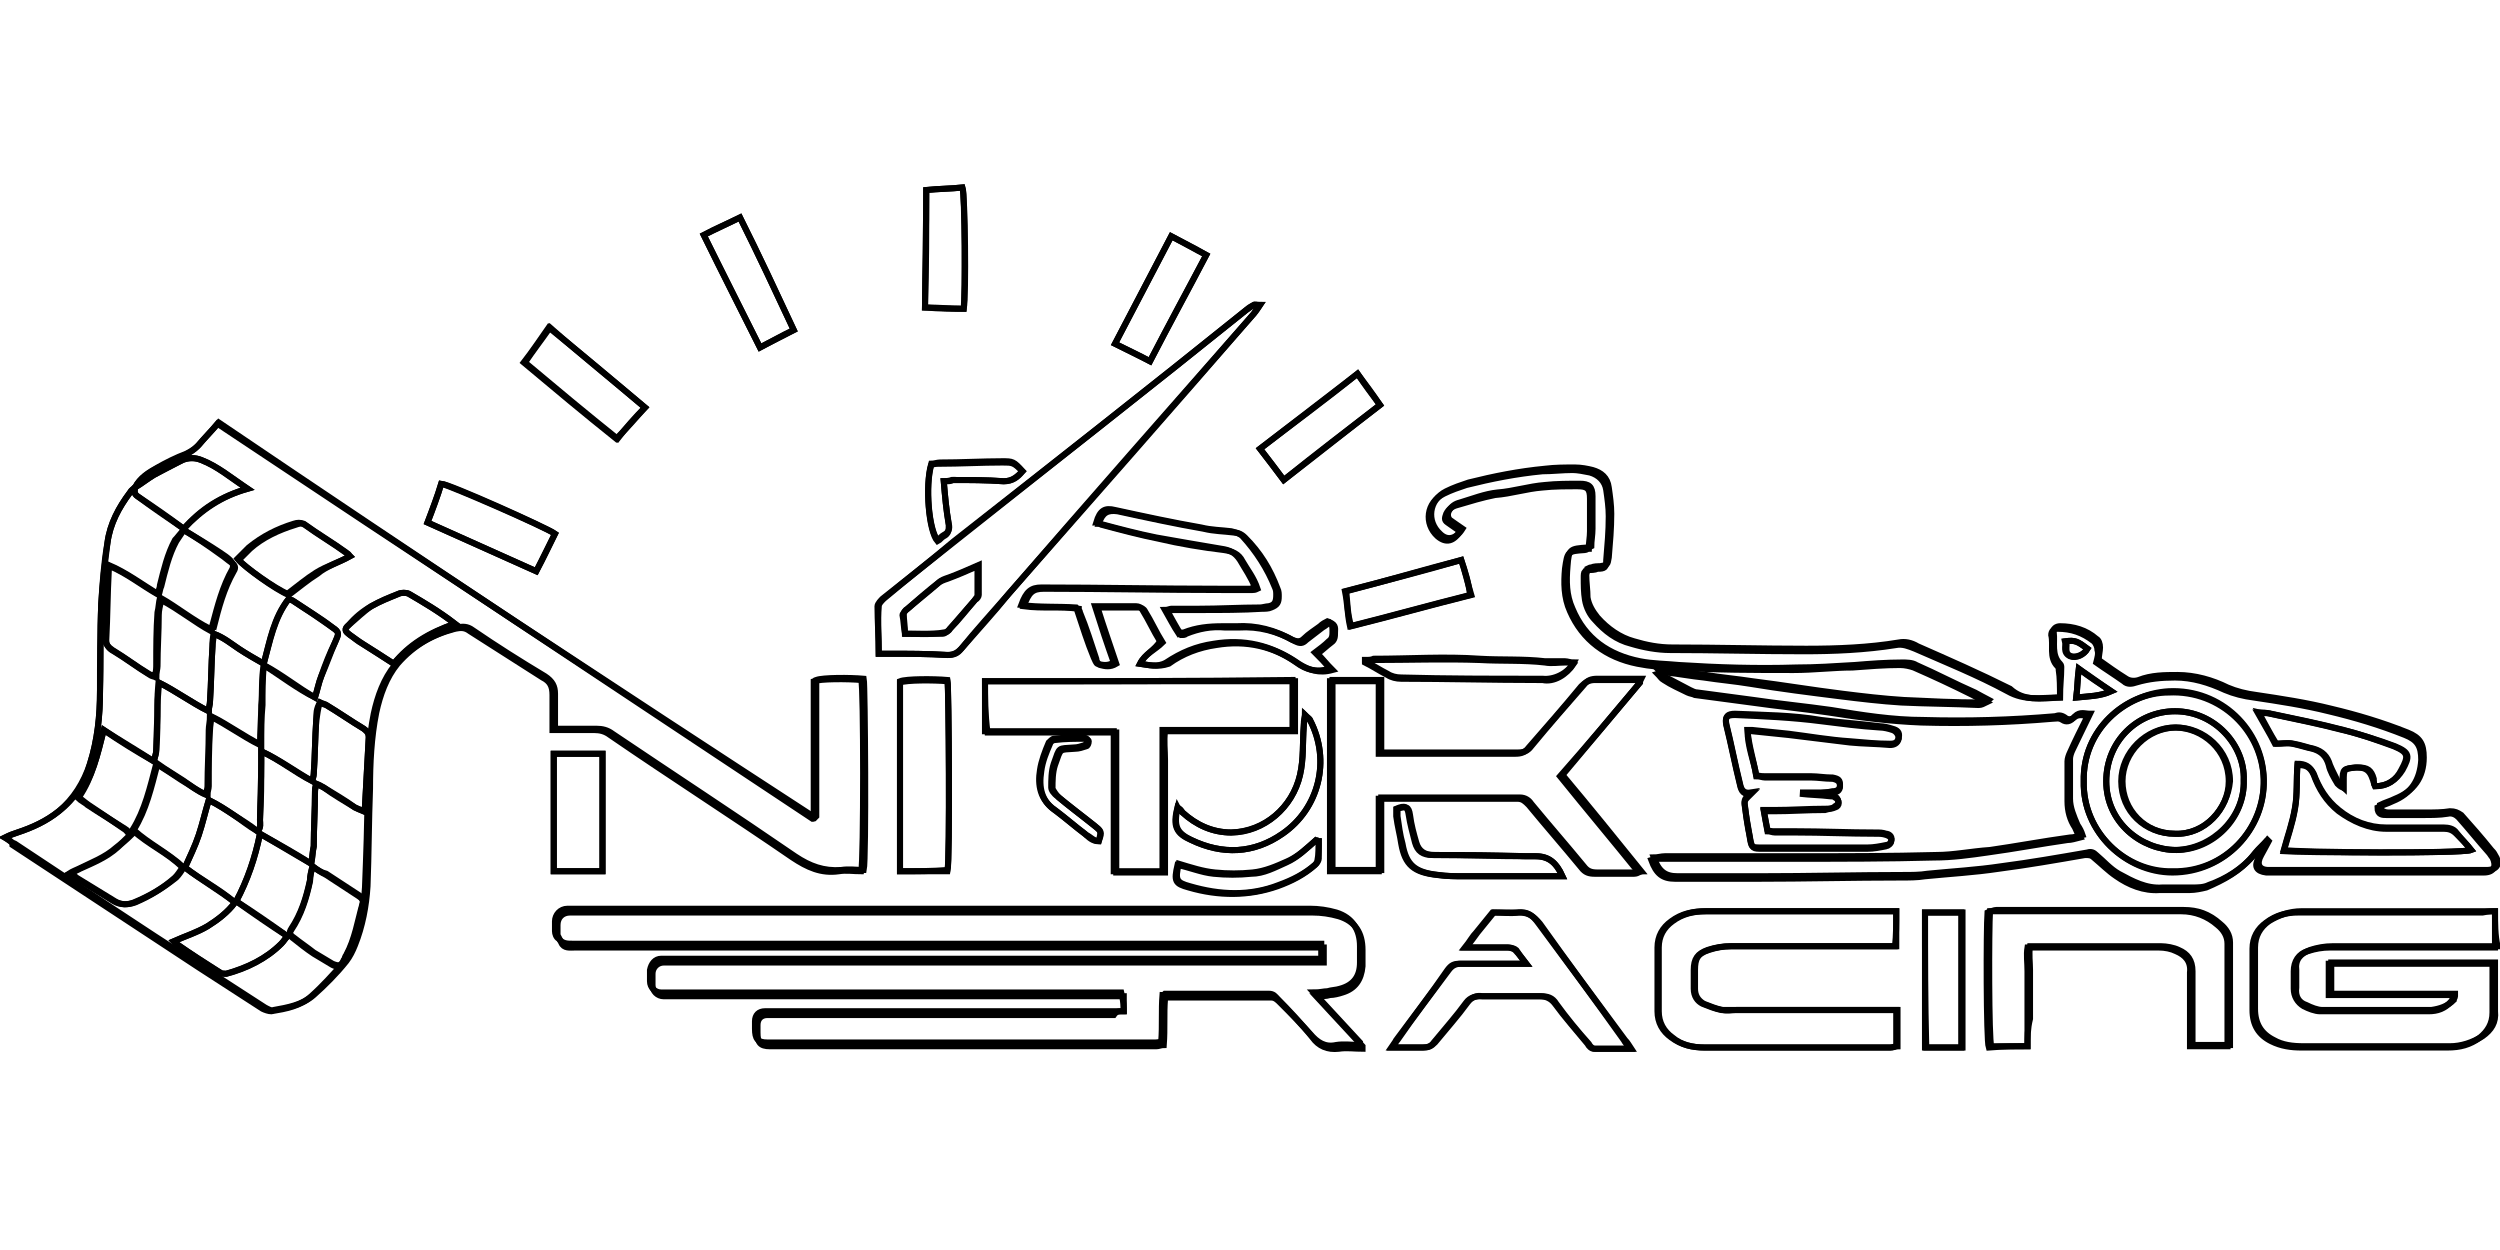 <?xml version="1.0" encoding="utf-8"?>
<!-- Generator: Adobe Illustrator 17.0.0, SVG Export Plug-In . SVG Version: 6.00 Build 0)  -->
<!DOCTYPE svg PUBLIC "-//W3C//DTD SVG 1.1//EN" "http://www.w3.org/Graphics/SVG/1.1/DTD/svg11.dtd">
<svg version="1.1" id="Layer_1" xmlns="http://www.w3.org/2000/svg" xmlns:xlink="http://www.w3.org/1999/xlink" x="0px" y="0px"
	 width="200px" height="100px" viewBox="0 0 200 100" enable-background="new 0 0 200 100" xml:space="preserve">
<g>
	<path fill="none" stroke="#000000" stroke-width="0.486" stroke-miterlimit="10" d="M10.8,39c-0.1,0.1-0.3,0.2-0.4,0.4
		c-0.9,1.2-1.6,2.5-1.8,4c-0.2,1.6-0.4,3.2-0.5,4.9c-0.1,2.3-0.1,4.7-0.1,7c0,2-0.2,3.9-0.8,5.8c-0.4,1.5-1.2,2.8-2.5,3.8
		c-1,0.8-2.1,1.3-3.3,1.7c-0.3,0.1-0.6,0.2-1,0.4c0.3,0.2,0.5,0.4,0.8,0.5c5,3.3,9.9,6.6,14.9,9.8c1.7,1.1,3.4,2.2,5.1,3.3
		c0.2,0.1,0.5,0.3,0.7,0.2c1.1-0.2,2.3-0.4,3.2-1.2c0.9-0.8,1.8-1.7,2.6-2.7c0.3-0.4,0.5-0.8,0.7-1.3c0.6-1.5,0.9-3.1,1-4.7
		c0.1-2.6,0.1-5.2,0.2-7.8c0-2,0.1-4.1,0.5-6.1c0.3-1.4,0.8-2.8,1.7-3.9c1.3-1.5,2.9-2.4,4.8-2.9c0.4-0.1,0.8-0.1,1.2,0.2
		c1.9,1.3,3.8,2.5,5.8,3.7c0.6,0.4,0.8,0.8,0.8,1.4c0,0.9,0,1.8,0,2.8c0.3,0,0.6,0,0.8,0c0.8,0,1.7,0,2.5,0c0.5,0,0.9,0.1,1.3,0.4
		c4.9,3.3,9.8,6.5,14.6,9.8c1.2,0.8,2.3,1.2,3.7,1.1c0.6-0.1,1.2,0,1.8,0c0.2-0.9,0.1-14.8,0-15.3c-1.1-0.1-3.3-0.1-3.8,0.1
		c0,0,0,0,0,0.1c0,3.5,0,7.1,0,10.6c0,0,0,0.1,0,0.1c0,0,0,0,0,0.1c0,0,0,0-0.1,0.1C49.2,55,33.3,44.5,17.4,33.9
		c-0.5,0.6-1.1,1.2-1.6,1.8c-0.3,0.3-0.6,0.5-1,0.7c-0.8,0.3-1.5,0.7-2.3,1.1C11.9,37.8,11.2,38.3,10.8,39L10.8,39z M89.9,80.9
		c-0.4,0-0.7,0-1,0c-9,0-18.1,0-27.1,0c-0.2,0-0.4,0-0.6,0c-0.5,0-0.8,0.3-0.8,0.8c0,0.2,0,0.4,0,0.6c0,0.8,0.2,1.1,1,1.1
		c10.3,0,20.6,0,30.9,0c0.2,0,0.4,0,0.6-0.1c0.1-1.3,0-2.5,0.1-3.7c0.1,0,0.2-0.1,0.2-0.1c2.8,0,5.5,0,8.3,0c0.4,0,0.5,0.2,0.7,0.4
		c0.9,0.9,1.8,1.9,2.6,2.8c0.6,0.7,1.2,1.1,2.1,0.9c0.6-0.1,1.3,0,1.9,0c0-0.1,0-0.1,0-0.2c-1.2-1.3-2.4-2.6-3.7-4
		c0.5,0,0.8-0.1,1.1-0.1c0.3-0.1,0.7-0.1,1-0.2c1.1-0.3,1.6-1,1.6-2.1c0-0.4,0-0.9,0-1.3c0-1.3-0.6-2.3-1.9-2.7
		c-0.7-0.2-1.4-0.3-2.1-0.3c-5.4,0-10.8,0-16.1,0c-14.2,0-28.5,0-42.7,0c-0.2,0-0.4,0-0.6,0c-0.6,0-1,0.5-1,1c0,0.3,0,0.5,0,0.8
		c0,0.2,0.1,0.5,0.3,0.6c0.3,0.4,0.7,0.4,1.1,0.4c14.2,0,28.4,0,42.6,0c5.5,0,10.9,0,16.4,0c0.3,0,0.6,0,0.9,0c0,0.4,0,0.8,0,1.2
		c-0.3,0-0.6,0-0.9,0c-5.5,0-11,0-16.5,0c-11.6,0-23.1,0-34.7,0c-0.2,0-0.4,0-0.7,0c-0.5,0-0.8,0.4-0.9,0.9c0,0.3,0,0.6,0,0.9
		c0,0.5,0.4,0.9,0.9,0.9c0.2,0,0.4,0,0.7,0c11.7,0,23.5,0,35.2,0c0.3,0,0.6,0,0.9,0C89.9,80.2,89.9,80.5,89.9,80.9z M164.8,55.8
		c-1.5,0-2.8,0.3-4.2-0.5c-2.4-1.3-4.9-2.3-7.4-3.4c-0.5-0.2-1-0.4-1.5-0.3c-2.5,0.4-5,0.5-7.4,0.5c-3.6,0-7.2-0.1-10.7-0.1
		c-1,0-2.1-0.2-3.1-0.5c-1.2-0.3-2.1-1-2.9-1.9c-0.4-0.4-0.7-1-0.8-1.6c-0.1-0.6-0.1-1.2-0.1-1.8c0-0.2,0-0.4,0.1-0.5
		c0.1,0,0.2-0.1,0.3-0.1c0.2,0,0.5,0,0.7-0.1c0.6,0,0.7-0.1,0.7-0.7c0.1-1.2,0.2-2.3,0.2-3.5c0-0.7-0.1-1.4-0.2-2.1
		c-0.1-0.7-0.6-1.2-1.3-1.4c-0.5-0.1-1-0.2-1.4-0.2c-0.8,0-1.6,0.1-2.4,0.1c-2.1,0.2-4.1,0.6-6.1,1.1c-0.6,0.2-1.2,0.4-1.8,0.7
		c-1.4,0.7-1.6,2.4-0.5,3.4c0.7,0.6,1.3,0.4,1.8-0.4c-0.3-0.2-0.7-0.5-1-0.7c-0.3-0.2-0.2-0.4-0.1-0.7c0.2-0.4,0.5-0.6,0.9-0.7
		c1-0.3,2-0.6,3-0.8c1.3-0.1,2.5-0.5,3.8-0.6c0.9-0.1,1.9-0.1,2.8-0.1c0.8,0,1,0.2,1,1c0,0.9,0,1.7,0,2.6c0,0.5-0.1,0.9-0.1,1.4
		c-0.1,0-0.2,0.1-0.3,0.1c-1.4,0.1-1.4,0.1-1.6,1.5c-0.1,1.1-0.1,2.3,0.4,3.4c1,2.3,2.9,3.7,5.4,4.2c1,0.2,2.1,0.3,3.1,0.3
		c3.1,0.2,6.3,0.2,9.4,0.2c1.6,0,3.2-0.2,4.7-0.2c1.3-0.1,2.6-0.2,3.8-0.2c0.4,0,0.8,0.1,1.1,0.2c1.6,0.7,3.1,1.4,4.7,2.2
		c0.4,0.2,0.7,0.4,1.1,0.6c-0.2,0.1-0.4,0.2-0.6,0.2c-2.1-0.1-4.1-0.1-6.2-0.2c-1.6-0.1-3.3-0.3-4.9-0.5c-2.4-0.3-4.8-0.6-7.2-1
		c-1.2-0.2-2.4-0.3-3.7-0.5c-1-0.1-2-0.3-3-0.4c-0.2,0-0.4,0-0.7,0.1c0.2,0.2,0.3,0.4,0.5,0.5c0.6,0.4,1.3,0.7,1.9,1
		c0.2,0.1,0.4,0.1,0.6,0.2c1.5,0.2,3,0.4,4.5,0.6c2.1,0.3,4.2,0.5,6.2,0.8c2.5,0.4,4.9,0.7,7.4,0.8c3.5,0.1,7,0,10.5-0.3
		c0.3,0,0.5-0.1,0.8,0.1c0.3,0.2,0.6,0.1,0.8-0.1c0.4-0.4,0.8-0.3,1.2-0.2c-0.5,1-1,2-1.4,2.9c-0.1,0.2-0.2,0.5-0.2,0.7
		c0,1.1,0,2.1,0,3.2c0,0.8,0.2,1.5,0.6,2.1c0.1,0.2,0.2,0.5,0.4,0.8c-0.4,0.1-0.7,0.2-1,0.2c-2.1,0.3-4.2,0.7-6.4,1
		c-1.4,0.2-2.8,0.4-4.3,0.4c-3.7,0.1-7.4,0.1-11.1,0.1c-3.5,0-7.1,0-10.6,0c-0.3,0-0.6,0-0.9,0.1c0.4,1.1,0.9,1.5,1.9,1.5
		c2.2,0,4.4,0,6.6,0c3.8,0,7.6-0.1,11.5-0.1c0.6,0,1.3,0,1.9-0.1c2-0.2,3.9-0.3,5.9-0.6c2.3-0.3,4.6-0.7,6.9-1.1
		c0.3,0,0.5,0,0.7,0.2c0.6,0.5,1.2,1.1,1.8,1.5c1,0.7,2.2,1.2,3.5,1.1c0.8,0,1.6,0,2.4,0c0.4,0,0.9-0.1,1.3-0.2
		c1.4-0.6,2.7-1.3,3.7-2.5c0.3-0.4,0.6-0.7,1-1.1c0,0,0.1,0.1,0.1,0.1c-0.2,0.4-0.4,0.7-0.6,1.1c-0.4,0.7-0.2,1.1,0.6,1.2
		c0,0,0.1,0,0.1,0c5.8,0,11.5,0,17.3,0c0.9,0,1-0.6,0.7-1.2c-0.1-0.1-0.2-0.3-0.3-0.4c-0.8-0.9-1.6-1.9-2.4-2.8
		c-0.2-0.2-0.5-0.4-0.9-0.3c-0.6,0.1-1.3,0.1-1.9,0.1c-1,0-2,0-3,0c-0.3,0-0.7,0-0.7-0.6c0.4-0.2,0.8-0.3,1.2-0.5
		c1.5-0.6,2.2-1.7,2.3-3.3c0-1.1-0.3-1.6-1.3-2c-2-0.8-4-1.4-6.1-1.9c-2-0.5-4-0.8-6-1.1c-0.8-0.1-1.6-0.3-2.3-0.6
		c-1.3-0.6-2.6-1-4-1c-1.1,0-2.1,0.1-3.1,0.4c-0.3,0.1-0.7,0.2-1-0.1c-0.7-0.5-1.5-1-2.2-1.5c0.1-0.4,0.2-0.7,0.1-1
		c0-0.2-0.1-0.5-0.3-0.7c-0.9-0.7-1.8-1-2.9-1c-0.3,0-0.5,0.2-0.5,0.5c0.2,0.8-0.2,1.8,0.5,2.5c0.1,0.1,0.1,0.2,0.1,0.3
		C164.8,54.2,164.8,55,164.8,55.8z M131.2,54.6c0-0.1-0.1-0.1-0.1-0.2c-1.2,0-2.3,0-3.5,0c-0.5,0-0.8,0.2-1.1,0.5
		c-1.4,1.7-2.8,3.3-4.2,4.9c-0.3,0.4-0.6,0.5-1.1,0.5c-3.4,0-6.8,0-10.2,0c-0.2,0-0.4,0-0.7,0c0-2,0-3.9,0-5.8c-1.4,0-2.6,0-3.9,0
		c0,5.1,0,10.1,0,15.2c1.3,0,2.6,0,3.9,0c0-2,0-3.9,0-5.8c0.2,0,0.4,0,0.5,0c3.5,0,7.1,0,10.6,0c0.4,0,0.6,0.2,0.9,0.5
		c1.4,1.7,2.8,3.3,4.2,5c0.3,0.4,0.6,0.5,1.1,0.5c1,0,2,0,3,0c0.2,0,0.3,0,0.5-0.1c-2.1-2.6-4.2-5.1-6.3-7.7
		C127.1,59.5,129.1,57.1,131.2,54.6z M199.6,72.9c-0.3,0-0.6,0-0.8,0c-3.7,0-7.4,0-11.1,0c-1.2,0-2.4,0-3.6,0
		c-0.9,0-1.8,0.3-2.6,0.8c-0.7,0.5-1.1,1.2-1.1,2.1c0,1.6,0,3.3,0,4.9c0,1.2,0.5,2,1.5,2.5c0.7,0.4,1.5,0.5,2.4,0.5
		c2.8,0,5.5,0,8.3,0c1.1,0,2.3,0,3.4,0c0.9,0,1.8-0.3,2.6-0.8c0.7-0.5,1.1-1.1,1-2c0-1.1,0-2.2,0-3.3c0-0.2,0-0.4,0-0.6
		c-4.4,0-8.7,0-13.1,0c0,0.8,0,1.6,0,2.5c3.3,0,6.6,0,9.9,0c0,0.1,0,0.2,0,0.2c0,0.1-0.1,0.2-0.1,0.3c-0.5,0.5-1.1,0.7-1.8,0.8
		c-2.9,0-5.8,0-8.7,0c-0.4,0-0.9-0.2-1.3-0.4c-0.6-0.2-0.9-0.7-0.8-1.4c0-0.5,0-0.9,0-1.4c-0.1-0.8,0.3-1.3,1.1-1.6
		c0.6-0.2,1.2-0.3,1.8-0.3c4.1,0,8.2,0,12.3,0c0.3,0,0.6,0,0.9,0C199.6,74.8,199.6,73.9,199.6,72.9z M78.8,54.5c0,1.3,0,2.6,0,4
		c3.4,0,6.9,0,10.3,0c0,3.8,0,7.5,0,11.2c1.3,0,2.6,0,3.9,0c0-0.8,0-1.5,0-2.3c0-0.7,0-1.5,0-2.2c0-0.8,0-1.5,0-2.3
		c0-0.7,0-1.5,0-2.2c0-0.7,0-1.5,0-2.3c3.5,0,7,0,10.4,0c0-1.4,0-2.7,0-4C95.4,54.5,87.2,54.5,78.8,54.5z M70.3,52.3
		c0.3,0,0.6,0,0.8,0c1.6,0,3.2,0,4.7,0.1c0.5,0,0.8-0.1,1.1-0.5c1.3-1.5,2.6-2.9,3.8-4.4c6.5-7.5,13-14.9,19.6-22.4
		c0.2-0.2,0.3-0.4,0.5-0.7c-0.3,0-0.4-0.1-0.5,0c-0.2,0.1-0.4,0.3-0.6,0.4C92,31,84.2,37.1,76.4,43.3c-1.9,1.5-3.8,3-5.7,4.6
		c-0.2,0.2-0.4,0.4-0.4,0.6C70.2,49.7,70.3,51,70.3,52.3z M151.7,72.9c-0.4,0-0.6,0-0.9,0c-2.3,0-4.7,0-7,0c-2.5,0-4.9,0-7.4,0
		c-1,0-1.9,0.2-2.7,0.8c-0.7,0.5-1.1,1.2-1.1,2.1c0,1.7,0,3.4,0,5.1c0,0.9,0.4,1.6,1.1,2.1c0.8,0.6,1.7,0.8,2.6,0.8
		c4.9,0,9.9,0,14.8,0c0.2,0,0.4,0,0.6-0.1c0-1,0-1.9,0-2.9c-0.3,0-0.6,0-0.9,0c-4,0-8,0-12,0c-0.4,0-0.8,0-1.1,0
		c-0.5-0.1-1-0.3-1.5-0.5c-0.4-0.2-0.7-0.6-0.7-1.2c0-0.5,0-1,0-1.5c0-0.9,0.3-1.3,1.1-1.6c0.6-0.2,1.2-0.3,1.8-0.3
		c4.1,0,8.2,0,12.3,0c0.3,0,0.6,0,0.9,0C151.7,74.8,151.7,73.9,151.7,72.9z M162.2,83.7c0-0.7,0-1.4,0-2.1c0-0.6,0-1.3,0-1.9
		c0-0.7,0-1.3,0-2c0-0.7-0.1-1.3,0-1.9c0.2,0,0.2,0,0.3,0c3.4,0,6.8,0,10.2,0c0.5,0,1,0.1,1.4,0.3c0.7,0.3,1.2,0.8,1.1,1.7
		c0,1.7,0,3.5,0,5.2c0,0.2,0,0.5,0,0.7c1,0,2,0,3,0c0-2.8,0-5.5,0-8.2c0-0.6-0.3-1.1-0.8-1.5c-0.8-0.7-1.8-1.1-2.9-1.1
		c-5,0-10,0-15,0c-0.2,0-0.3,0-0.5,0.1c-0.1,1.3-0.1,10.2,0.1,10.8C160.3,83.7,161.2,83.7,162.2,83.7z M91.2,53.1
		c0.7,0.1,1.4,0.3,2.1-0.1c1.2-0.8,2.4-1.3,3.8-1.5c2.4-0.4,4.6,0.1,6.6,1.5c0.8,0.6,1.6,0.8,2.7,0.5c-0.4-0.5-0.8-0.9-1.2-1.3
		c0.4-0.3,0.8-0.6,1.1-0.9c0.3-0.2,0.3-0.5,0.3-0.8c0-0.3,0-0.7-0.4-0.8c-0.2,0.1-0.4,0.2-0.6,0.4c-0.4,0.3-0.9,0.6-1.3,1
		c-0.3,0.3-0.6,0.2-0.9,0.1c-1.4-0.8-2.9-1.2-4.5-1.1c-0.4,0-0.7,0-1.1,0c-1.1,0-2.1,0.1-3.1,0.5c-0.1,0-0.2,0-0.4,0.1
		c-0.4-0.6-0.7-1.2-1.1-1.9c0.2,0,0.4-0.1,0.5-0.1c0.7,0,1.5,0,2.2,0c1.6,0,3.3-0.1,4.9-0.1c0.2,0,0.5-0.1,0.7-0.1
		c0.5-0.1,0.6-0.4,0.6-0.9c0-0.2,0-0.4-0.1-0.6c-0.6-1.5-1.5-2.9-2.6-4.1c-0.2-0.2-0.5-0.3-0.9-0.4c-0.8-0.1-1.6-0.1-2.4-0.3
		c-2.3-0.4-4.6-0.9-6.9-1.4c-0.8-0.2-1.2,0-1.5,1c0.1,0,0.2,0.1,0.3,0.1c1.5,0.4,3,0.8,4.5,1.1c1.7,0.3,3.4,0.6,5.2,0.9
		c0.7,0.1,1.1,0.3,1.5,0.9c0.4,0.7,0.9,1.4,1.2,2.2c-0.2,0-0.3,0.1-0.4,0.1c-0.8,0-1.6,0-2.4,0c-4.8,0-9.5-0.1-14.3-0.1
		c-0.8,0-1.2,0.3-1.6,1.4c1.5,0.2,2.9,0.1,4.4,0.2c0.1,0.1,0.1,0.2,0.1,0.3c0.4,1.2,0.8,2.5,1.3,3.7c0.1,0.2,0.2,0.5,0.3,0.5
		c0.4,0.1,0.8,0.2,1.3-0.1c-0.5-1.4-1-2.9-1.5-4.5c1.2,0,2.3,0,3.3,0c0.2,0,0.4,0.1,0.5,0.3c0.5,0.8,0.9,1.7,1.4,2.5
		C92.4,52,91.6,52.3,91.2,53.1z M122.1,77.1c-0.4,0-0.6,0-0.8,0c-1.5,0-2.9,0-4.4,0c-0.4,0-0.7,0.1-1,0.5c-1.4,1.9-2.8,3.7-4.1,5.6
		c-0.1,0.1-0.2,0.3-0.4,0.6c0.9,0,1.7,0,2.5,0c0.4,0,0.6-0.1,0.9-0.4c0.9-1.1,1.8-2.1,2.6-3.2c0.3-0.4,0.7-0.6,1.2-0.5
		c1.6,0,3.1,0,4.7,0c0.5,0,0.9,0.1,1.2,0.6c0.8,1.1,1.7,2.2,2.6,3.2c0.1,0.2,0.3,0.4,0.5,0.4c0.9,0,1.8,0,2.9,0
		c-0.2-0.3-0.3-0.5-0.5-0.7c-2.3-3.1-4.6-6.2-6.8-9.3c-0.5-0.6-0.9-0.9-1.7-0.9c-0.7,0.1-1.3,0-2,0c-0.4,0.5-0.9,1.1-1.3,1.6
		c-0.3,0.4-0.5,0.7-0.9,1.2c0.4,0,0.6,0,0.9,0c0.8,0,1.7,0,2.5,0c0.2,0,0.5,0.1,0.6,0.2C121.5,76.3,121.7,76.6,122.1,77.1z M72,69.7
		c1.3,0,2.6,0,3.8,0c0.2-0.9,0.1-14.7,0-15.2c-1.1-0.1-3.3-0.1-3.8,0.1C72,59.6,72,64.6,72,69.7z M139.8,58.4c0.2,0,0.3,0,0.4,0
		c1,0.1,1.9,0.2,2.9,0.3c1.6,0.2,3.3,0.5,4.9,0.6c1.1,0.1,2.2,0.2,3.2,0.2c0.4,0,0.6-0.1,0.7-0.5c0.1-0.4-0.1-0.6-0.5-0.7
		c-0.3-0.1-0.7-0.2-1-0.2c-1.6-0.2-3.1-0.3-4.7-0.5c-2.3-0.4-4.6-0.4-6.9-0.5c-0.6,0-0.8,0.2-0.7,0.8c0.4,1.6,0.7,3.2,1.1,4.8
		c0.1,0.5,0.3,0.8,0.9,0.7c-0.5,0.5-0.6,0.5-0.5,1.1c0.1,0.8,0.2,1.7,0.4,2.5c0.1,0.8,0.1,0.8,1,0.8c2.8,0,5.6,0,8.4,0
		c0.5,0,1-0.1,1.5-0.2c0.2,0,0.4-0.2,0.4-0.4c0.1-0.3-0.2-0.5-0.4-0.5c-0.3-0.1-0.5-0.1-0.8-0.1c-2.2,0-4.3-0.1-6.5-0.1
		c-0.5,0-1.1,0-1.6,0c-0.2,0-0.4,0-0.6-0.1c-0.1-0.5-0.2-1-0.3-1.6c0.3,0,0.6,0,0.8,0c1.4,0,2.7-0.1,4.1-0.1c0.3,0,0.6,0,0.8-0.2
		c0.4-0.2,0.3-0.6,0-0.8c-0.1-0.1-0.2-0.1-0.4-0.1c-0.8-0.1-1.6-0.2-2.4-0.2c0.5,0,0.9,0,1.4,0c0.4,0,0.8,0,1.2-0.1
		c0.3,0,0.6-0.1,0.6-0.5c0-0.4-0.1-0.5-0.6-0.6c0,0-0.1,0-0.1,0c-0.5,0-1.1-0.1-1.6-0.1c-1.2,0-2.5,0-3.7,0c-0.2,0-0.4,0-0.7-0.1
		C140.3,60.9,139.8,59.7,139.8,58.4z M48.2,69.7c0-3.2,0-6.2,0-9.4c-1.3,0-2.6,0-3.9,0c0,3.1,0,6.2,0,9.4
		C45.7,69.7,46.9,69.7,48.2,69.7z M154,73c0,3.6,0,7.2,0,10.8c0.5,0,1,0,1.5,0c0.5,0,1,0,1.4,0c0-3.6,0-7.2,0-10.8
		C155.9,73,155,73,154,73z M34.2,41.8c2.9,1.3,5.8,2.6,8.7,3.9c0.5-1,1-2,1.5-3c-0.7-0.5-8.5-4-9.1-4C35,39.7,34.6,40.8,34.2,41.8z
		 M51.6,32.6c-2.6-2.2-5.1-4.2-7.6-6.4c-0.7,1-1.4,1.9-2,2.8c2.5,2.1,4.9,4.1,7.4,6.1C50.1,34.2,50.8,33.4,51.6,32.6z M63.5,26.4
		c-1.4-3-2.8-6-4.3-9c-1,0.5-2,0.9-2.9,1.4c1.5,3,3,6,4.5,9C61.8,27.3,62.6,26.8,63.5,26.4z M74,24.6c1.1,0,2.1,0.1,3.1,0.1
		c0.2-1.1,0.1-9.1-0.1-9.7c-1,0.1-1.9,0.1-2.9,0.2C74.1,18.4,74.1,21.4,74,24.6z M100.8,35.9c0.7,0.9,1.3,1.7,1.9,2.5
		c2.6-2,5.1-4,7.7-6c-0.6-0.9-1.2-1.7-1.8-2.5C106,32,103.4,33.9,100.8,35.9z M96.5,20.4c-1-0.5-1.8-1-2.8-1.5
		c-1.5,2.9-3,5.7-4.5,8.6c1,0.5,1.8,0.9,2.8,1.4C93.5,26,95,23.2,96.5,20.4z M116.9,44.8c-3.1,0.9-6.2,1.7-9.3,2.5
		c0.2,1,0.2,1.9,0.4,2.8c3.2-0.8,6.4-1.7,9.6-2.5C117.5,46.6,117.2,45.7,116.9,44.8z M104.4,57.2c0,0.4-0.1,0.6-0.1,0.9
		c-0.1,1.3,0,2.6-0.3,3.9c-0.6,2.6-2.8,4.5-5.5,4.6c-1.5,0-2.8-0.6-3.9-1.6c-0.1-0.1-0.3-0.2-0.4-0.4c-0.4,1.5-0.1,2.1,1.1,2.6
		c2.5,1.2,5,1.1,7.3-0.5c2.9-2,3.9-5.9,2.2-9.1C104.7,57.5,104.6,57.4,104.4,57.2z M125,70.1c-0.5-1.1-1.1-1.6-2.1-1.6
		c-0.2,0-0.5,0-0.7,0c-2.5,0-5-0.1-7.5-0.1c-0.7,0-1.2-0.3-1.4-1c-0.2-0.7-0.4-1.4-0.5-2.2c-0.1-0.7-0.3-0.7-1-0.5
		c0,0.2,0,0.4,0,0.6c0.1,0.7,0.2,1.5,0.4,2.2c0.3,1.7,1,2.3,2.9,2.5c0.7,0.1,1.4,0.1,2.1,0.1c2.4,0,4.8,0,7.2,0
		C124.5,70.1,124.7,70.1,125,70.1z M109.2,52.8c0,0,0,0.1,0,0.1c0.6,0.3,1.2,0.7,1.8,1c0.3,0.2,0.7,0.3,1.1,0.3
		c3.6,0.1,7.3,0.1,10.9,0.1c0.1,0,0.3,0,0.4,0c0.9,0.1,2-0.4,2.5-1.3c-0.3,0-0.5-0.1-0.7-0.1c-0.5,0-1.1,0-1.6,0
		c-1.7-0.2-3.5-0.1-5.2-0.2c-2.8-0.2-5.7,0-8.5,0C109.7,52.8,109.5,52.8,109.2,52.8z M105.5,67.3c-0.1,0-0.1-0.1-0.2-0.1
		c-0.8,0.7-1.5,1.4-2.4,1.8c-0.9,0.4-1.8,0.9-2.8,0.9c-1,0.1-2,0.1-3,0c-1-0.1-1.9-0.5-2.9-0.7c-0.3,1.3-0.2,1.5,0.9,1.8
		c2.4,0.7,4.8,0.7,7.1-0.1c1.1-0.4,2.1-0.9,3-1.7c0.1-0.1,0.2-0.3,0.2-0.4C105.5,68.3,105.5,67.8,105.5,67.3z M75.5,38.5
		c0.4,0,0.6-0.1,0.7-0.1c1.4,0,2.7,0,4.1,0.1c0.7,0,1.1-0.3,1.5-0.8C81.1,37,81,37,80.2,37c-1.7,0-3.4,0.1-5,0.1
		c-0.2,0-0.5,0-0.7,0.1c-0.5,1.7-0.2,5.3,0.5,6.1c0.2-0.1,0.3-0.3,0.5-0.4c0.4-0.2,0.4-0.5,0.4-0.9C75.7,40.8,75.6,39.7,75.5,38.5z
		 M87.9,67.3c0.2-0.8,0.2-0.8-0.3-1.2c-1-0.8-1.9-1.5-2.9-2.3c-0.2-0.2-0.4-0.5-0.5-0.7c0-0.6,0-1.3,0.2-1.9
		c0.5-1.4,0.3-1.2,1.6-1.3c0.3,0,0.6-0.1,0.9-0.2c0.1,0,0.2-0.2,0.2-0.4c0-0.1-0.2-0.2-0.3-0.2c-0.8,0-1.6,0-2.4,0.1
		c-0.2,0-0.4,0.2-0.4,0.3c-0.3,0.7-0.6,1.4-0.7,2.2c-0.2,1.3,0,2.4,1.2,3.2c0.8,0.6,1.6,1.3,2.4,1.9C87.2,66.9,87.5,67.3,87.9,67.3z
		"/>
	<path fill="none" stroke="#000000" stroke-width="0.486" stroke-miterlimit="10" d="M10.8,39c0.4-0.8,1.1-1.2,1.8-1.6
		c0.7-0.4,1.5-0.8,2.3-1.1c0.4-0.2,0.7-0.4,1-0.7c0.5-0.6,1.1-1.2,1.6-1.8C33.3,44.5,49.2,55,65,65.5c0.1,0,0.1,0,0.1-0.1
		c0,0,0,0,0-0.1c0,0,0-0.1,0-0.1c0-3.5,0-7.1,0-10.6c0,0,0,0,0-0.1c0.5-0.2,2.7-0.2,3.8-0.1c0.2,0.5,0.2,14.4,0,15.3
		c-0.6,0-1.2-0.1-1.8,0c-1.4,0.2-2.5-0.3-3.7-1.1c-4.8-3.3-9.8-6.5-14.6-9.8c-0.4-0.3-0.8-0.4-1.3-0.4c-0.8,0-1.7,0-2.5,0
		c-0.2,0-0.5,0-0.8,0c0-1,0-1.9,0-2.8c0-0.7-0.2-1.1-0.8-1.4c-1.9-1.2-3.9-2.5-5.8-3.7c-0.4-0.3-0.7-0.3-1.2-0.2
		c-1.9,0.5-3.5,1.4-4.8,2.9c-0.9,1.1-1.4,2.5-1.7,3.9c-0.4,2-0.5,4.1-0.5,6.1c0,2.6-0.1,5.2-0.2,7.8c-0.1,1.6-0.4,3.2-1,4.7
		c-0.2,0.5-0.4,0.9-0.7,1.3c-0.8,0.9-1.7,1.9-2.6,2.7c-0.9,0.8-2,1-3.2,1.2c-0.2,0-0.5-0.1-0.7-0.2c-1.7-1.1-3.4-2.2-5.1-3.3
		c-5-3.3-9.9-6.5-14.9-9.8C1,67.4,0.8,67.2,0.4,67c0.4-0.2,0.7-0.3,1-0.4c1.2-0.4,2.3-0.9,3.3-1.7c1.2-1,2-2.3,2.5-3.8
		C7.8,59.2,8,57.2,8,55.3c0.1-2.3,0-4.7,0.1-7c0.1-1.6,0.2-3.2,0.5-4.9c0.2-1.5,0.9-2.8,1.8-4C10.5,39.2,10.7,39.1,10.8,39
		c0,0.2-0.1,0.5,0.2,0.7c1.2,0.8,2.5,1.7,3.7,2.6c1.4-1.5,3-2.6,5.1-3.2c-1.4-0.9-2.4-1.8-3.7-2.3c-0.5-0.2-1-0.2-1.5,0
		c-0.8,0.4-1.5,0.8-2.3,1.2C11.8,38.3,11.3,38.7,10.8,39z M8.3,58.4c-0.5,1.9-0.9,3.8-2,5.4c0.3,0.2,0.5,0.4,0.8,0.6
		c0.9,0.6,1.8,1.2,2.8,1.9c0.2,0.1,0.3,0.3,0.5,0.5c-0.4,0.4-0.7,0.7-1.1,1c-0.9,0.8-2,1.2-3,1.7c-0.2,0.1-0.5,0.2-0.8,0.4
		c0.2,0.2,0.4,0.3,0.5,0.3c1,0.6,2.1,1.3,3.1,1.9c0.5,0.3,1.1,0.3,1.6,0.1c1.2-0.5,2.3-1.1,3.3-2c0.2-0.2,0.4-0.5,0.6-0.8
		c-1.2-1.2-2.7-1.8-4-3c1-1.6,1.4-3.4,1.9-5.3c0.8,0.5,1.4,0.9,2,1.3c0.7,0.4,1.3,0.9,2,1.2c0-0.3,0.1-0.5,0.1-0.7
		c0-1.5,0.1-3,0.1-4.5c0-0.3,0.1-0.7,0.1-1.1c1.4,0.7,2.6,1.6,4,2.3c0-1.1,0.1-2.2,0.1-3.2c0.1-1,0-2.1,0.2-3.2
		c1.5,0.8,2.7,1.8,4.1,2.6c0.2-0.7,0.3-1.2,0.5-1.7c0.3-0.9,0.7-1.9,1.1-2.7c0.3-0.7,0.4-0.8-0.2-1.2c-1-0.7-2-1.4-3.1-2.1
		c-0.1-0.1-0.3-0.1-0.4-0.2c-1.2,1.5-1.5,3.3-2,5.2c-0.7-0.4-1.4-0.8-2-1.2c-0.6-0.4-1.2-0.9-2-1.2c-0.1,0.4-0.1,0.7-0.1,1
		c-0.1,1.5-0.1,3-0.2,4.4c0,0.3-0.1,0.5-0.1,0.8c-1.4-0.7-2.6-1.6-4-2.3c0,0.7-0.1,1.3-0.1,1.8c0,1.2-0.1,2.4-0.1,3.6
		c0,0.3-0.1,0.5-0.2,0.9C10.9,60.1,9.6,59.3,8.3,58.4z M24.9,69.1c0.1-0.6,0.1-1,0.2-1.4c0-1.5,0.1-2.9,0.1-4.4c0-0.2,0-0.4,0.1-0.6
		c0.2,0.1,0.4,0.2,0.6,0.3c0.8,0.5,1.7,1,2.5,1.6c0.2,0.1,0.5,0.2,0.7,0.3c0-0.2,0.1-0.3,0.1-0.4c0.1-1.8,0.2-3.7,0.3-5.5
		c0-0.4-0.2-0.5-0.4-0.7c-1-0.6-2-1.3-3-1.9c-0.1-0.1-0.3-0.1-0.5-0.2c-0.2,0.5-0.2,1-0.3,1.4c-0.1,1.4-0.1,2.9-0.2,4.3
		c0,0.2-0.1,0.4-0.1,0.6c-1.4-0.8-2.6-1.7-4.1-2.4c0,0.4,0,0.7,0,0.9c0,1.5-0.1,3.1-0.1,4.6c0,0.3,0.1,0.6-0.2,0.9
		c-0.7-0.4-1.3-0.9-1.9-1.3c-0.6-0.4-1.2-0.8-2-1.2c-0.3,1-0.5,1.9-0.8,2.8c-0.3,0.9-0.7,1.7-1.1,2.6c1.3,1,2.7,1.7,4,2.8
		c-0.6,0.8-1.4,1.4-2.2,1.9c-0.8,0.5-1.8,0.8-2.7,1.2c0.1,0.1,0.1,0.2,0.2,0.2c1.2,0.8,2.3,1.6,3.5,2.3c0.1,0.1,0.4,0.1,0.5,0.1
		c1.7-0.5,3.2-1.2,4.4-2.4c0.2-0.2,0.3-0.4,0.5-0.6c-1.4-0.9-2.7-1.8-4.1-2.8c0.9-1.7,1.5-3.4,1.9-5.4
		C22.2,67.5,23.5,68.3,24.9,69.1z M14.7,42.4c-0.2,0.3-0.4,0.6-0.6,0.9c-0.6,1.1-0.9,2.4-1.2,3.6c-0.1,0.2-0.1,0.4-0.2,0.7
		c-1.4-0.8-2.5-1.7-3.9-2.3c-0.1,0.2-0.1,0.3-0.1,0.4c-0.1,1.8-0.1,3.6-0.2,5.5c0,0.4,0.2,0.7,0.6,0.9c1,0.6,1.9,1.3,2.9,1.9
		c0.1,0.1,0.3,0.1,0.5,0.2c0-0.4,0.1-0.7,0.1-0.9c0-1.4,0.1-2.8,0.1-4.1c0-0.4,0.1-0.7,0.2-1.2c1.5,0.8,2.7,1.8,4,2.5
		c0.1-0.2,0.1-0.3,0.2-0.3c0.4-1.6,0.8-3.1,1.6-4.5c0.2-0.3,0.1-0.5-0.2-0.7c-0.3-0.2-0.5-0.4-0.8-0.6C16.6,43.6,15.7,43,14.7,42.4z
		 M25,69.3c-0.1,0.4-0.2,0.8-0.2,1.1c-0.3,1.4-0.7,2.7-1.5,3.9c-0.2,0.3-0.1,0.5,0.2,0.7c0.5,0.4,1.1,0.8,1.6,1.2
		c0.5,0.3,1,0.6,1.5,0.9c0.5,0.2,0.7,0.2,0.9-0.3c0.1-0.1,0.1-0.3,0.2-0.4c0.7-1.3,0.9-2.7,1.3-4.1c0.1-0.3-0.1-0.5-0.3-0.7
		c-0.9-0.6-1.7-1.1-2.6-1.7C25.7,69.8,25.4,69.6,25,69.3z M28,44.5c-0.1-0.1-0.1-0.2-0.2-0.2c-1.1-0.8-2.3-1.5-3.4-2.3
		c-0.3-0.2-0.5-0.1-0.8,0c-1.3,0.4-2.6,1-3.6,1.9c-0.3,0.3-0.6,0.6-0.9,0.9c0.5,0.6,3,2.4,4,2.8c0.8-0.6,1.5-1.2,2.3-1.7
		C26.1,45.3,27.1,45,28,44.5z M36.4,49.9c-1.3-1-2.5-1.7-3.7-2.4c-0.2-0.1-0.6-0.1-0.8,0c-0.8,0.3-1.5,0.6-2.2,1
		c-0.7,0.4-1.3,0.9-1.8,1.5c-0.4,0.4-0.3,0.5,0.1,0.8c0.3,0.2,0.7,0.5,1,0.7c0.8,0.5,1.7,1.1,2.5,1.6C32.7,51.6,34.3,50.6,36.4,49.9
		z"/>
	<path fill="none" stroke="#000000" stroke-width="0.486" stroke-miterlimit="10" d="M89.9,80.9c0-0.4,0-0.8,0-1.2
		c-0.3,0-0.6,0-0.9,0c-11.7,0-23.5,0-35.2,0c-0.2,0-0.4,0-0.7,0c-0.5,0-0.9-0.4-0.9-0.9c0-0.3,0-0.6,0-0.9c0-0.5,0.4-0.9,0.9-0.9
		c0.2,0,0.4,0,0.7,0c11.6,0,23.1,0,34.7,0c5.5,0,11,0,16.5,0c0.3,0,0.5,0,0.9,0c0-0.4,0-0.8,0-1.2c-0.3,0-0.6,0-0.9,0
		c-5.5,0-10.9,0-16.4,0c-14.2,0-28.4,0-42.6,0c-0.4,0-0.9,0.1-1.1-0.4c-0.1-0.2-0.2-0.4-0.3-0.6c0-0.3,0-0.5,0-0.8c0-0.6,0.4-1,1-1
		c0.2,0,0.4,0,0.6,0c14.2,0,28.5,0,42.7,0c5.4,0,10.8,0,16.1,0c0.7,0,1.4,0.1,2.1,0.3c1.3,0.4,1.9,1.3,1.9,2.7c0,0.4,0,0.9,0,1.3
		c-0.1,1.1-0.6,1.8-1.6,2.1c-0.3,0.1-0.7,0.2-1,0.2c-0.3,0.1-0.7,0.1-1.1,0.1c1.3,1.4,2.5,2.7,3.7,4c0,0.1,0,0.1,0,0.2
		c-0.6,0-1.3-0.1-1.9,0c-0.9,0.1-1.6-0.2-2.1-0.9c-0.8-1-1.7-1.9-2.6-2.8c-0.2-0.2-0.4-0.4-0.7-0.4c-2.8,0-5.5,0-8.3,0
		c0,0-0.1,0-0.2,0.1c-0.1,1.2,0,2.4-0.1,3.7c-0.2,0-0.4,0.1-0.6,0.1c-10.3,0-20.6,0-30.9,0c-0.8,0-1-0.3-1-1.1c0-0.2,0-0.4,0-0.6
		c0-0.5,0.3-0.8,0.8-0.8c0.2,0,0.4,0,0.6,0c9,0,18.1,0,27.1,0C89.3,80.9,89.5,80.9,89.9,80.9z"/>
	<path fill="none" stroke="#000000" stroke-width="0.486" stroke-miterlimit="10" d="M164.8,55.8c0-0.9,0.1-1.6,0.1-2.4
		c0-0.1,0-0.2-0.1-0.3c-0.7-0.7-0.4-1.7-0.5-2.5c-0.1-0.3,0.2-0.5,0.5-0.5c1.1,0,2.1,0.3,2.9,1c0.2,0.1,0.3,0.4,0.3,0.7
		c0,0.3-0.1,0.6-0.1,1c0.7,0.5,1.4,1,2.2,1.5c0.3,0.2,0.7,0.2,1,0.1c1-0.4,2.1-0.4,3.1-0.4c1.4,0,2.8,0.4,4,1
		c0.7,0.3,1.5,0.5,2.3,0.6c2,0.3,4,0.6,6,1.1c2.1,0.5,4.1,1.1,6.1,1.9c1,0.4,1.3,0.9,1.3,2c0,1.6-0.8,2.7-2.3,3.3
		c-0.4,0.2-0.8,0.3-1.2,0.5c0,0.5,0.4,0.6,0.7,0.6c1,0,2,0,3,0c0.6,0,1.3,0,1.9-0.1c0.4,0,0.6,0.1,0.9,0.3c0.8,0.9,1.6,1.8,2.4,2.8
		c0.1,0.1,0.2,0.2,0.3,0.4c0.4,0.6,0.3,1.2-0.7,1.2c-5.8,0-11.5,0-17.3,0c0,0-0.1,0-0.1,0c-0.8,0-1-0.5-0.6-1.2
		c0.2-0.4,0.4-0.7,0.6-1.1c0,0-0.1-0.1-0.1-0.1c-0.3,0.4-0.7,0.7-1,1.1c-1,1.2-2.3,2-3.7,2.5c-0.4,0.2-0.9,0.2-1.3,0.2
		c-0.8,0-1.6,0-2.4,0c-1.3,0.1-2.4-0.5-3.5-1.1c-0.7-0.4-1.2-1-1.8-1.5c-0.2-0.2-0.4-0.3-0.7-0.2c-2.3,0.4-4.6,0.8-6.9,1.1
		c-2,0.3-3.9,0.4-5.9,0.6c-0.6,0.1-1.3,0.1-1.9,0.1c-3.8,0-7.6,0.1-11.5,0.1c-2.2,0-4.4,0-6.6,0c-1,0-1.5-0.4-1.9-1.5
		c0.3,0,0.6-0.1,0.9-0.1c3.5,0,7.1,0,10.6,0c3.7,0,7.4,0,11.1-0.1c1.4,0,2.8-0.3,4.3-0.4c2.1-0.3,4.2-0.7,6.4-1c0.3,0,0.6-0.1,1-0.2
		c-0.1-0.3-0.2-0.5-0.4-0.8c-0.3-0.7-0.6-1.4-0.6-2.1c0-1.1,0-2.1,0-3.2c0-0.2,0.1-0.5,0.2-0.7c0.5-1,0.9-1.9,1.4-2.9
		c-0.4,0-0.8-0.2-1.2,0.2c-0.2,0.3-0.6,0.3-0.8,0.1c-0.3-0.2-0.5-0.2-0.8-0.1c-3.5,0.3-7,0.4-10.5,0.3c-2.5,0-5-0.4-7.4-0.8
		c-2.1-0.3-4.2-0.5-6.2-0.8c-1.5-0.2-3-0.4-4.5-0.6c-0.2,0-0.4-0.1-0.6-0.2c-0.6-0.3-1.3-0.7-1.9-1c-0.2-0.1-0.3-0.3-0.5-0.5
		c0.3,0,0.5-0.1,0.7-0.1c1,0.1,2,0.3,3,0.4c1.2,0.2,2.4,0.3,3.7,0.5c2.4,0.3,4.8,0.7,7.2,1c1.6,0.2,3.3,0.4,4.9,0.5
		c2.1,0.1,4.1,0.2,6.2,0.2c0.2,0,0.4,0,0.6-0.2c-0.4-0.2-0.7-0.4-1.1-0.6c-1.6-0.7-3.1-1.5-4.7-2.2c-0.3-0.2-0.8-0.2-1.1-0.2
		c-1.3,0-2.6,0.1-3.8,0.2c-1.6,0.1-3.2,0.2-4.7,0.2c-3.1,0.1-6.3,0-9.4-0.2c-1-0.1-2.1-0.1-3.1-0.3c-2.5-0.5-4.4-1.8-5.4-4.2
		c-0.5-1.1-0.5-2.2-0.4-3.4c0.1-1.4,0.2-1.4,1.6-1.5c0.1,0,0.1,0,0.3-0.1c0-0.4,0.1-0.9,0.1-1.4c0-0.9,0-1.7,0-2.6c0-0.8-0.3-1-1-1
		c-0.9,0-1.9,0-2.8,0.1c-1.3,0.1-2.5,0.5-3.8,0.6c-1,0.1-2,0.5-3,0.8c-0.4,0.1-0.7,0.3-0.9,0.7c-0.1,0.2-0.1,0.5,0.1,0.7
		c0.3,0.2,0.7,0.5,1,0.7c-0.5,0.8-1.2,1-1.8,0.4c-1.1-1-0.9-2.7,0.5-3.4c0.6-0.3,1.2-0.5,1.8-0.7c2-0.5,4-0.9,6.1-1.1
		c0.8-0.1,1.6-0.1,2.4-0.1c0.5,0,1,0.1,1.4,0.2c0.7,0.2,1.2,0.6,1.3,1.4c0.1,0.7,0.2,1.4,0.2,2.1c0,1.2-0.1,2.3-0.2,3.5
		c-0.1,0.6-0.1,0.6-0.7,0.7c-0.2,0-0.5,0-0.7,0.1c-0.1,0-0.1,0-0.3,0.1c0,0.2-0.1,0.4-0.1,0.5c0,0.6,0.1,1.2,0.1,1.8
		c0.1,0.6,0.4,1.1,0.8,1.6c0.8,0.9,1.8,1.6,2.9,1.9c1,0.3,2,0.5,3.1,0.5c3.6,0,7.2,0.1,10.7,0.1c2.5,0,5-0.1,7.4-0.5
		c0.5-0.1,1,0,1.5,0.3c2.5,1.1,5,2.2,7.4,3.4C161.9,56.1,163.2,55.9,164.8,55.8z M166.7,62.5c-0.1,4.1,3.4,7.3,7.1,7.3
		c4.1,0,7.4-3.4,7.3-7.4c-0.1-3.9-3.4-7.2-7.6-7C170,55.4,166.6,58.4,166.7,62.5z M197.7,68c-0.4-0.5-0.8-0.9-1.2-1.3
		c-0.3-0.3-0.6-0.4-1-0.4c-1.5,0-3.1,0-4.6,0c-1.4,0-2.7-0.6-3.8-1.4c-1-0.8-1.6-1.8-2-2.9c-0.3-0.7-0.7-0.8-1.3-0.8
		c-0.1,1.2,0,2.4-0.2,3.5c-0.2,1.2-0.6,2.3-0.9,3.4C183.9,68.2,197,68.3,197.7,68z M190,62.9c1,0,1.7-0.5,2.2-1.3
		c0.6-1.1,0.6-1.4-0.6-1.9c-1.3-0.5-2.7-0.9-4.1-1.3c-1.9-0.5-3.9-0.9-5.8-1.3c-0.3-0.1-0.6,0-1-0.1c0.5,0.9,0.9,1.7,1.4,2.5
		c0.5,0,0.9-0.1,1.4,0c0.6,0.1,1.1,0.3,1.6,0.4c0.7,0.2,1.1,0.6,1.3,1.3c0.2,0.5,0.5,1,0.7,1.5c0.1,0.1,0.2,0.1,0.4,0.3
		c0-0.2,0-0.4,0-0.5c0-1,0-1,1-1.1c0.1,0,0.1,0,0.2,0c0.7,0,1,0.2,1.2,0.9C189.9,62.5,189.9,62.7,190,62.9z M166.1,55.8
		c1-0.1,1.9-0.1,2.8-0.5c-0.9-0.6-1.7-1.1-2.6-1.8C166.2,54.3,166.2,55,166.1,55.8z M167,51.9c-0.8-0.6-1-0.7-1.7-0.6
		c0.1,0.4-0.2,1,0.4,1.2C166.1,52.6,166.7,52.4,167,51.9z"/>
	<path fill="none" stroke="#000000" stroke-width="0.486" stroke-miterlimit="10" d="M131.2,54.6c-2.1,2.5-4.1,4.9-6.2,7.4
		c2.1,2.5,4.2,5.1,6.3,7.7c-0.2,0-0.4,0.1-0.5,0.1c-1,0-2,0-3,0c-0.5,0-0.8-0.1-1.1-0.5c-1.4-1.7-2.8-3.3-4.2-5
		c-0.2-0.3-0.5-0.5-0.9-0.5c-3.5,0-7.1,0-10.6,0c-0.1,0-0.3,0-0.5,0c0,1.9,0,3.9,0,5.8c-1.4,0-2.6,0-3.9,0c0-5.1,0-10.1,0-15.2
		c1.3,0,2.6,0,3.9,0c0,1.9,0,3.9,0,5.8c0.3,0,0.5,0,0.7,0c3.4,0,6.8,0,10.2,0c0.5,0,0.8-0.1,1.1-0.5c1.4-1.7,2.8-3.3,4.2-4.9
		c0.3-0.4,0.6-0.5,1.1-0.5c1.2,0,2.3,0,3.5,0C131.2,54.5,131.2,54.5,131.2,54.6z"/>
	<path fill="none" stroke="#000000" stroke-width="0.486" stroke-miterlimit="10" d="M199.6,72.9c0,1,0,1.9,0,2.9
		c-0.3,0-0.6,0-0.9,0c-4.1,0-8.2,0-12.3,0c-0.6,0-1.2,0.1-1.8,0.3c-0.7,0.2-1.1,0.8-1.1,1.6c0,0.5,0,0.9,0,1.4
		c0,0.6,0.3,1.1,0.8,1.4c0.4,0.2,0.9,0.4,1.3,0.4c2.9,0,5.8,0,8.7,0c0.7,0,1.3-0.2,1.8-0.8c0.1-0.1,0.1-0.2,0.1-0.3c0,0,0-0.1,0-0.2
		c-3.3,0-6.6,0-9.9,0c0-0.9,0-1.7,0-2.5c4.4,0,8.7,0,13.1,0c0,0.2,0,0.4,0,0.6c0,1.1,0,2.2,0,3.3c0,0.9-0.4,1.5-1,2
		c-0.8,0.6-1.6,0.8-2.6,0.8c-1.1,0-2.3,0-3.4,0c-2.8,0-5.5,0-8.3,0c-0.8,0-1.6-0.1-2.4-0.5c-1-0.5-1.5-1.3-1.5-2.5
		c0-1.6,0-3.3,0-4.9c0-0.9,0.4-1.6,1.1-2.1c0.8-0.6,1.6-0.8,2.6-0.8c1.2,0,2.4,0,3.6,0c3.7,0,7.4,0,11.1,0
		C199.1,72.9,199.3,72.9,199.6,72.9z"/>
	<path fill="none" stroke="#000000" stroke-width="0.486" stroke-miterlimit="10" d="M78.8,54.5c8.3,0,16.5,0,24.8,0
		c0,1.3,0,2.6,0,4c-3.5,0-6.9,0-10.4,0c-0.1,0.8,0,1.5,0,2.3c0,0.7,0,1.5,0,2.2c0,0.8,0,1.5,0,2.3c0,0.7,0,1.5,0,2.2
		c0,0.7,0,1.5,0,2.3c-1.3,0-2.6,0-3.9,0c0-3.7,0-7.4,0-11.2c-3.5,0-6.9,0-10.3,0C78.8,57.1,78.8,55.8,78.8,54.5z"/>
	<path fill="none" stroke="#000000" stroke-width="0.486" stroke-miterlimit="10" d="M70.3,52.3c0-1.3-0.1-2.6-0.1-3.8
		c0-0.2,0.3-0.5,0.4-0.6c1.9-1.5,3.8-3,5.7-4.6C84.2,37.1,92,31,99.7,24.8c0.2-0.2,0.4-0.3,0.6-0.4c0.1,0,0.2,0,0.5,0
		c-0.2,0.3-0.4,0.5-0.5,0.7c-6.5,7.5-13,14.9-19.6,22.4c-1.3,1.5-2.6,2.9-3.8,4.4c-0.3,0.3-0.6,0.5-1.1,0.5
		c-1.6-0.1-3.2-0.1-4.7-0.1C70.9,52.3,70.6,52.3,70.3,52.3z M72.4,50.7c1.1,0,2,0,3,0c0.2,0,0.4-0.2,0.5-0.3c0.7-0.8,1.4-1.6,2-2.3
		c0.1-0.1,0.2-0.3,0.3-0.4c0-0.8,0-1.5,0-2.4c-0.9,0.4-1.6,0.7-2.4,1c-0.3,0.1-0.6,0.2-0.8,0.4c-0.8,0.7-1.7,1.4-2.5,2.1
		c-0.1,0.1-0.3,0.3-0.3,0.4C72.3,49.7,72.3,50.2,72.4,50.7z"/>
	<path fill="none" stroke="#000000" stroke-width="0.486" stroke-miterlimit="10" d="M151.7,72.9c0,1,0,1.9,0,2.8
		c-0.3,0-0.6,0-0.9,0c-4.1,0-8.2,0-12.3,0c-0.6,0-1.2,0.1-1.8,0.3c-0.9,0.3-1.1,0.7-1.1,1.6c0,0.5,0,1,0,1.5c0,0.5,0.2,0.9,0.7,1.2
		c0.5,0.2,1,0.4,1.5,0.5c0.4,0.1,0.7,0,1.1,0c4,0,8,0,12,0c0.3,0,0.5,0,0.9,0c0,1,0,1.9,0,2.9c-0.2,0-0.4,0.1-0.6,0.1
		c-4.9,0-9.9,0-14.8,0c-1,0-1.9-0.2-2.6-0.8c-0.7-0.5-1.1-1.2-1.1-2.1c0-1.7,0-3.4,0-5.1c0-0.9,0.4-1.6,1.1-2.1
		c0.8-0.6,1.7-0.8,2.7-0.8c2.5,0,4.9,0,7.4,0c2.3,0,4.7,0,7,0C151.1,72.9,151.4,72.9,151.7,72.9z"/>
	<path fill="none" stroke="#000000" stroke-width="0.486" stroke-miterlimit="10" d="M162.2,83.7c-1,0-2,0-2.9,0
		c-0.2-0.5-0.2-9.4-0.1-10.8c0.2,0,0.3-0.1,0.5-0.1c5,0,10,0,15,0c1.1,0,2,0.3,2.9,1.1c0.5,0.4,0.8,0.9,0.8,1.5c0,2.7,0,5.4,0,8.2
		c-1,0-2,0-3,0c0-0.3,0-0.5,0-0.7c0-1.7,0-3.5,0-5.2c0-0.9-0.4-1.4-1.1-1.7c-0.4-0.2-1-0.3-1.4-0.3c-3.4,0-6.8,0-10.2,0
		c-0.1,0-0.1,0-0.3,0c-0.1,0.6,0,1.3,0,1.9c0,0.7,0,1.3,0,2c0,0.6,0,1.3,0,1.9C162.2,82.3,162.2,83,162.2,83.7z"/>
	<path fill="none" stroke="#000000" stroke-width="0.486" stroke-miterlimit="10" d="M91.2,53.1c0.4-0.8,1.2-1.1,1.8-1.7
		c-0.5-0.8-0.9-1.7-1.4-2.5c-0.1-0.2-0.3-0.3-0.5-0.3c-1.1,0-2.1,0-3.3,0c0.5,1.6,1,3,1.5,4.5c-0.5,0.3-0.9,0.2-1.3,0.1
		c-0.1,0-0.3-0.3-0.3-0.5c-0.4-1.2-0.8-2.5-1.3-3.7c0-0.1-0.1-0.2-0.1-0.3c-1.5-0.2-2.9,0-4.4-0.2c0.4-1.1,0.7-1.4,1.6-1.4
		c4.8,0,9.5,0.1,14.3,0.1c0.8,0,1.6,0,2.4,0c0.1,0,0.2,0,0.4-0.1c-0.3-0.9-0.8-1.5-1.2-2.2c-0.3-0.6-0.8-0.8-1.5-0.9
		c-1.7-0.2-3.5-0.5-5.2-0.9c-1.5-0.3-3-0.7-4.5-1.1c-0.1,0-0.2-0.1-0.3-0.1c0.3-0.9,0.7-1.1,1.5-1c2.3,0.5,4.6,1,6.9,1.4
		c0.8,0.2,1.6,0.2,2.4,0.3c0.3,0,0.6,0.1,0.9,0.4c1.2,1.2,2,2.5,2.6,4.1c0.1,0.2,0.1,0.4,0.1,0.6c0,0.5-0.1,0.7-0.6,0.9
		c-0.2,0.1-0.5,0.1-0.7,0.1c-1.6,0.1-3.3,0.1-4.9,0.1c-0.7,0-1.5,0-2.2,0c-0.1,0-0.2,0-0.5,0.1c0.4,0.7,0.7,1.3,1.1,1.9
		c0.2,0,0.3,0,0.4-0.1c1-0.4,2-0.6,3.1-0.5c0.4,0,0.7,0,1.1,0c1.6-0.1,3.1,0.3,4.5,1.1c0.4,0.2,0.6,0.2,0.9-0.1
		c0.4-0.3,0.9-0.7,1.3-1c0.2-0.1,0.4-0.3,0.6-0.4c0.5,0.2,0.4,0.5,0.4,0.8c0,0.3,0,0.6-0.3,0.8c-0.4,0.3-0.7,0.6-1.1,0.9
		c0.4,0.4,0.7,0.8,1.2,1.3c-1.1,0.3-1.9,0-2.7-0.5c-2-1.4-4.2-1.9-6.6-1.5c-1.4,0.2-2.7,0.7-3.8,1.5C92.6,53.4,91.9,53.2,91.2,53.1z
		"/>
	<path fill="none" stroke="#000000" stroke-width="0.486" stroke-miterlimit="10" d="M122.1,77.1c-0.3-0.4-0.6-0.8-0.9-1.1
		c-0.1-0.1-0.4-0.2-0.6-0.2c-0.8,0-1.7,0-2.5,0c-0.2,0-0.5,0-0.9,0c0.4-0.5,0.6-0.9,0.9-1.2c0.4-0.5,0.9-1.1,1.3-1.6
		c0.7,0,1.3,0,2,0c0.8-0.1,1.2,0.2,1.7,0.9c2.3,3.1,4.6,6.2,6.8,9.3c0.1,0.2,0.3,0.4,0.5,0.7c-1,0-2,0-2.9,0c-0.2,0-0.4-0.2-0.5-0.4
		c-0.9-1.1-1.8-2.1-2.6-3.2c-0.3-0.4-0.7-0.6-1.2-0.6c-1.6,0-3.1,0-4.7,0c-0.5,0-0.9,0.1-1.2,0.5c-0.8,1.1-1.7,2.1-2.6,3.2
		c-0.2,0.3-0.5,0.4-0.9,0.4c-0.8,0-1.6,0-2.5,0c0.2-0.3,0.3-0.4,0.4-0.6c1.4-1.9,2.8-3.7,4.1-5.6c0.3-0.4,0.5-0.5,1-0.5
		c1.5,0,2.9,0,4.4,0C121.5,77.1,121.7,77.1,122.1,77.1z"/>
	<path fill="none" stroke="#000000" stroke-width="0.486" stroke-miterlimit="10" d="M72,69.7c0-5.1,0-10.1,0-15.2
		c0.5-0.2,2.7-0.2,3.8-0.1c0.1,0.5,0.2,14.3,0,15.2C74.6,69.7,73.3,69.7,72,69.7z"/>
	<path fill="none" stroke="#000000" stroke-width="0.486" stroke-miterlimit="10" d="M139.8,58.4c0.1,1.3,0.5,2.4,0.7,3.7
		c0.3,0,0.5,0.1,0.7,0.1c1.2,0,2.5,0,3.7,0c0.5,0,1.1,0.1,1.6,0.1c0,0,0.1,0,0.1,0c0.5,0.1,0.6,0.3,0.6,0.6c0,0.4-0.3,0.5-0.6,0.5
		c-0.4,0-0.8,0-1.2,0.1c-0.5,0-0.9,0-1.4,0c0.8,0.1,1.6,0.1,2.4,0.2c0.1,0,0.3,0,0.4,0.1c0.4,0.2,0.4,0.7,0,0.8
		c-0.2,0.1-0.5,0.1-0.8,0.2c-1.4,0-2.7,0.1-4.1,0.1c-0.2,0-0.5,0-0.8,0c0.1,0.6,0.2,1,0.3,1.6c0.2,0,0.4,0.1,0.6,0.1
		c0.5,0,1.1,0,1.6,0c2.2,0,4.3,0.1,6.5,0.1c0.3,0,0.5,0,0.8,0.1c0.3,0.1,0.5,0.3,0.4,0.5c0,0.2-0.3,0.4-0.4,0.4
		c-0.5,0.1-1,0.2-1.5,0.2c-2.8,0-5.6,0-8.4,0c-0.8,0-0.8,0-1-0.8c-0.1-0.8-0.3-1.6-0.4-2.5c-0.1-0.6,0-0.6,0.5-1.1
		c-0.6,0.1-0.8-0.2-0.9-0.7c-0.4-1.6-0.7-3.2-1.1-4.8c-0.1-0.6,0-0.8,0.7-0.8c2.3,0.1,4.6,0.2,6.9,0.5c1.6,0.2,3.1,0.4,4.7,0.5
		c0.3,0,0.7,0.1,1,0.2c0.3,0.1,0.5,0.4,0.5,0.7c-0.1,0.4-0.4,0.5-0.7,0.5c-1.1-0.1-2.2-0.1-3.2-0.2c-1.6-0.2-3.3-0.4-4.9-0.6
		c-1-0.1-1.9-0.2-2.9-0.3C140.1,58.4,139.9,58.4,139.8,58.4z"/>
	<path fill="none" stroke="#000000" stroke-width="0.486" stroke-miterlimit="10" d="M48.2,69.7c-1.3,0-2.6,0-3.9,0
		c0-3.1,0-6.2,0-9.4c1.3,0,2.6,0,3.9,0C48.2,63.5,48.2,66.6,48.2,69.7z"/>
	<path fill="none" stroke="#000000" stroke-width="0.486" stroke-miterlimit="10" d="M154,73c1,0,2,0,3,0c0,3.6,0,7.1,0,10.8
		c-0.5,0-1,0-1.4,0c-0.5,0-1,0-1.5,0C154,80.1,154,76.6,154,73z"/>
	<path fill="none" stroke="#000000" stroke-width="0.486" stroke-miterlimit="10" d="M34.2,41.8c0.4-1.1,0.8-2.1,1.1-3.1
		c0.6,0.1,8.4,3.5,9.1,4c-0.5,1-0.9,1.9-1.5,3C40,44.4,37.1,43.1,34.2,41.8z"/>
	<path fill="none" stroke="#000000" stroke-width="0.486" stroke-miterlimit="10" d="M51.6,32.6c-0.8,0.9-1.5,1.7-2.3,2.5
		c-2.5-2-4.9-4-7.4-6.1c0.7-0.9,1.3-1.8,2-2.8C46.5,28.3,49,30.4,51.6,32.6z"/>
	<path fill="none" stroke="#000000" stroke-width="0.486" stroke-miterlimit="10" d="M63.5,26.4c-0.9,0.5-1.8,0.9-2.7,1.4
		c-1.5-3-3-5.9-4.5-9c1-0.5,1.9-0.9,2.9-1.4C60.7,20.4,62.1,23.4,63.5,26.4z"/>
	<path fill="none" stroke="#000000" stroke-width="0.486" stroke-miterlimit="10" d="M74,24.6c0-3.2,0.1-6.3,0.1-9.4
		c1-0.1,2-0.1,2.9-0.2c0.2,0.6,0.2,8.6,0.1,9.7C76.2,24.7,75.2,24.7,74,24.6z"/>
	<path fill="none" stroke="#000000" stroke-width="0.486" stroke-miterlimit="10" d="M100.8,35.9c2.6-2,5.2-4,7.8-6
		c0.6,0.9,1.2,1.7,1.8,2.5c-2.6,2-5.1,3.9-7.7,6C102.1,37.6,101.5,36.8,100.8,35.9z"/>
	<path fill="none" stroke="#000000" stroke-width="0.486" stroke-miterlimit="10" d="M96.5,20.4c-1.5,2.9-3,5.6-4.5,8.5
		c-0.9-0.5-1.8-0.9-2.8-1.4c1.5-2.9,3-5.7,4.5-8.6C94.6,19.4,95.5,19.8,96.5,20.4z"/>
	<path fill="none" stroke="#000000" stroke-width="0.486" stroke-miterlimit="10" d="M116.9,44.8c0.3,0.9,0.5,1.8,0.8,2.8
		c-3.2,0.8-6.4,1.7-9.6,2.5c-0.3-0.9-0.3-1.8-0.4-2.8C110.8,46.5,113.8,45.6,116.9,44.8z"/>
	<path fill="none" stroke="#000000" stroke-width="0.486" stroke-miterlimit="10" d="M104.4,57.2c0.2,0.2,0.4,0.3,0.4,0.4
		c1.7,3.3,0.7,7.1-2.2,9.1c-2.3,1.6-4.8,1.7-7.3,0.5c-1.2-0.6-1.4-1.1-1.1-2.6c0.2,0.1,0.3,0.2,0.4,0.4c1.1,1,2.4,1.6,3.9,1.6
		c2.6,0,4.9-2,5.5-4.6c0.3-1.3,0.2-2.6,0.3-3.9C104.3,57.9,104.3,57.6,104.4,57.2z"/>
	<path fill="none" stroke="#000000" stroke-width="0.486" stroke-miterlimit="10" d="M125,70.1c-0.3,0-0.5,0-0.7,0
		c-2.4,0-4.8,0-7.2,0c-0.7,0-1.4,0-2.1-0.1c-1.9-0.2-2.6-0.8-2.9-2.5c-0.1-0.7-0.3-1.4-0.4-2.2c0-0.2,0-0.4,0-0.6
		c0.7-0.3,0.9-0.2,1,0.5c0.1,0.7,0.3,1.4,0.5,2.2c0.2,0.7,0.6,1,1.4,1c2.5,0,5,0,7.5,0.1c0.2,0,0.5,0,0.7,0
		C123.9,68.5,124.5,69,125,70.1z"/>
	<path fill="none" stroke="#000000" stroke-width="0.486" stroke-miterlimit="10" d="M109.2,52.8c0.2,0,0.5,0,0.7,0
		c2.8,0,5.7-0.1,8.5,0c1.7,0.1,3.5,0,5.2,0.2c0.5,0.1,1.1,0,1.6,0c0.2,0,0.5,0,0.7,0.1c-0.6,0.9-1.6,1.5-2.5,1.3c-0.1,0-0.3,0-0.4,0
		c-3.6,0-7.3-0.1-10.9-0.1c-0.4,0-0.8-0.1-1.1-0.3c-0.6-0.3-1.2-0.7-1.8-1C109.2,52.9,109.2,52.9,109.2,52.8z"/>
	<path fill="none" stroke="#000000" stroke-width="0.486" stroke-miterlimit="10" d="M105.5,67.3c0,0.5,0,0.9,0,1.4
		c0,0.1-0.1,0.3-0.2,0.4c-0.9,0.8-1.9,1.3-3,1.7c-2.3,0.9-4.7,0.8-7.1,0.1c-1.1-0.3-1.2-0.5-0.9-1.8c1,0.3,1.9,0.6,2.9,0.7
		c1,0.1,2,0.1,3,0c1-0.1,1.9-0.5,2.8-0.9c0.9-0.4,1.6-1.1,2.4-1.8C105.3,67.2,105.4,67.3,105.5,67.3z"/>
	<path fill="none" stroke="#000000" stroke-width="0.486" stroke-miterlimit="10" d="M75.5,38.5c0.1,1.2,0.2,2.3,0.4,3.4
		c0.1,0.4,0,0.7-0.4,0.9c-0.2,0.1-0.3,0.3-0.5,0.4c-0.7-0.8-1-4.4-0.5-6.1c0.2,0,0.5-0.1,0.7-0.1c1.7,0,3.4-0.1,5-0.1
		c0.8,0,0.9,0,1.6,0.8c-0.4,0.4-0.8,0.8-1.5,0.8c-1.4-0.1-2.7-0.1-4.1-0.1C76.1,38.5,75.9,38.5,75.5,38.5z"/>
	<path fill="none" stroke="#000000" stroke-width="0.486" stroke-miterlimit="10" d="M87.9,67.3c-0.5,0-0.8-0.3-1.1-0.6
		c-0.8-0.6-1.6-1.3-2.4-1.9c-1.2-0.8-1.4-2-1.2-3.2c0.1-0.7,0.4-1.5,0.7-2.2c0.1-0.1,0.3-0.3,0.4-0.3c0.8-0.1,1.6-0.1,2.4-0.1
		c0.1,0,0.3,0.1,0.3,0.2c0,0.1-0.1,0.3-0.2,0.4c-0.3,0.1-0.6,0.2-0.9,0.2c-1.3,0.1-1.1-0.1-1.6,1.3c-0.2,0.6-0.2,1.3-0.2,1.9
		c0,0.2,0.2,0.5,0.5,0.7c0.9,0.8,1.9,1.5,2.9,2.3C88.1,66.5,88.2,66.5,87.9,67.3z"/>
	<path fill="none" stroke="#000000" stroke-width="0.486" stroke-miterlimit="10" d="M8.3,58.4c1.4,0.9,2.6,1.6,4,2.5
		c0.1-0.4,0.2-0.6,0.2-0.9c0.1-1.2,0.1-2.4,0.1-3.6c0-0.6,0-1.1,0.1-1.8c1.4,0.7,2.6,1.6,4,2.3c0-0.3,0.1-0.6,0.1-0.8
		c0.1-1.5,0.1-3,0.2-4.4c0-0.3,0.1-0.6,0.1-1c0.8,0.3,1.4,0.8,2,1.2c0.6,0.4,1.3,0.8,2,1.2c0.5-1.8,0.8-3.6,2-5.2
		c0.1,0.1,0.3,0.1,0.4,0.2c1,0.7,2.1,1.3,3.1,2.1c0.6,0.4,0.5,0.5,0.2,1.2c-0.4,0.9-0.7,1.8-1.1,2.7c-0.2,0.5-0.3,1.1-0.5,1.7
		c-1.4-0.7-2.7-1.7-4.1-2.6C21,54.4,21,55.4,21,56.4c-0.1,1-0.1,2.1-0.1,3.2c-1.4-0.7-2.6-1.6-4-2.3c0,0.4-0.1,0.8-0.1,1.1
		c-0.1,1.5-0.1,3-0.1,4.5c0,0.2-0.1,0.4-0.1,0.7c-0.8-0.3-1.4-0.8-2-1.2c-0.6-0.4-1.3-0.8-2-1.3c-0.5,1.9-0.9,3.7-1.9,5.3
		c1.2,1.1,2.7,1.8,4,3c-0.2,0.3-0.4,0.6-0.6,0.8c-1,0.8-2.1,1.5-3.3,2c-0.6,0.2-1.1,0.2-1.6-0.1c-1-0.6-2.1-1.3-3.1-1.9
		c-0.1-0.1-0.2-0.2-0.5-0.3c0.4-0.2,0.6-0.3,0.8-0.4c1.1-0.5,2.1-0.9,3-1.7c0.3-0.3,0.7-0.6,1.1-1c-0.2-0.2-0.3-0.4-0.5-0.5
		C8.9,65.6,7.9,65,7,64.4c-0.2-0.2-0.5-0.3-0.8-0.6C7.4,62.2,7.8,60.4,8.3,58.4z"/>
	<path fill="none" stroke="#000000" stroke-width="0.486" stroke-miterlimit="10" d="M24.9,69.1c-1.4-0.9-2.7-1.6-4.1-2.4
		c-0.4,1.9-1,3.7-1.9,5.4c1.4,0.9,2.7,1.8,4.1,2.8c-0.2,0.2-0.3,0.4-0.5,0.6c-1.2,1.2-2.8,2-4.4,2.4c-0.2,0-0.4,0-0.5-0.1
		c-1.2-0.8-2.4-1.5-3.5-2.3c-0.1,0-0.1-0.1-0.2-0.2c0.9-0.4,1.8-0.7,2.7-1.2c0.8-0.5,1.6-1.1,2.2-1.9c-1.3-1-2.7-1.8-4-2.8
		c0.4-0.9,0.8-1.7,1.1-2.6c0.3-0.9,0.5-1.8,0.8-2.8c0.8,0.4,1.4,0.8,2,1.2c0.6,0.4,1.3,0.8,1.9,1.3c0.3-0.3,0.2-0.6,0.2-0.9
		c0.1-1.5,0.1-3.1,0.1-4.6c0-0.3,0-0.5,0-0.9c1.5,0.7,2.7,1.7,4.1,2.4c0-0.2,0.1-0.4,0.1-0.6c0.1-1.4,0.1-2.9,0.2-4.3
		c0-0.5,0-0.9,0.3-1.4c0.2,0.1,0.4,0.2,0.5,0.2c1,0.6,2,1.3,3,1.9c0.3,0.2,0.4,0.3,0.4,0.7c-0.1,1.8-0.2,3.7-0.3,5.5
		c0,0.1,0,0.2-0.1,0.4c-0.3-0.1-0.5-0.2-0.7-0.3c-0.8-0.5-1.7-1-2.5-1.6c-0.2-0.1-0.3-0.2-0.6-0.3c0,0.3-0.1,0.4-0.1,0.6
		c0,1.5-0.1,2.9-0.1,4.4C25,68.2,25,68.6,24.9,69.1z"/>
	<path fill="none" stroke="#000000" stroke-width="0.486" stroke-miterlimit="10" d="M14.7,42.4c1,0.6,2,1.2,2.9,1.8
		c0.3,0.2,0.6,0.4,0.8,0.6c0.2,0.2,0.3,0.4,0.2,0.7c-0.8,1.4-1.2,3-1.6,4.5c0,0.1-0.1,0.2-0.2,0.3c-1.4-0.7-2.6-1.7-4-2.5
		c-0.1,0.4-0.1,0.8-0.2,1.2c-0.1,1.4-0.1,2.8-0.1,4.1c0,0.3,0,0.6-0.1,0.9C12.2,54,12,54,11.9,53.9c-1-0.6-1.9-1.3-2.9-1.9
		c-0.3-0.2-0.6-0.5-0.6-0.9c0-1.8,0.1-3.6,0.2-5.5c0-0.1,0.1-0.2,0.1-0.4c1.4,0.6,2.6,1.5,3.9,2.3c0.1-0.3,0.2-0.5,0.2-0.7
		c0.3-1.2,0.6-2.5,1.2-3.6C14.2,43,14.4,42.7,14.7,42.4z"/>
	<path fill="none" stroke="#000000" stroke-width="0.486" stroke-miterlimit="10" d="M25,69.3c0.4,0.3,0.7,0.5,1.1,0.7
		c0.9,0.6,1.7,1.1,2.6,1.7c0.3,0.2,0.4,0.3,0.3,0.7c-0.3,1.4-0.6,2.8-1.3,4.1c-0.1,0.1-0.1,0.3-0.2,0.4c-0.3,0.4-0.5,0.5-0.9,0.3
		c-0.5-0.3-1-0.6-1.5-0.9c-0.6-0.4-1.1-0.8-1.6-1.2c-0.3-0.2-0.4-0.4-0.2-0.7c0.8-1.2,1.2-2.5,1.5-3.9C24.8,70.1,24.9,69.7,25,69.3z
		"/>
	<path fill="none" stroke="#000000" stroke-width="0.486" stroke-miterlimit="10" d="M28,44.5c-0.9,0.5-1.9,0.8-2.7,1.3
		c-0.8,0.5-1.5,1.1-2.3,1.7c-1-0.4-3.5-2.2-4-2.8c0.3-0.3,0.6-0.6,0.9-0.9c1.1-0.9,2.3-1.5,3.6-1.9c0.3-0.1,0.5-0.1,0.8,0
		c1.1,0.8,2.3,1.5,3.4,2.3C27.9,44.4,27.9,44.4,28,44.5z"/>
	<path fill="none" stroke="#000000" stroke-width="0.486" stroke-miterlimit="10" d="M10.8,39c0.5-0.3,1-0.7,1.5-1
		c0.7-0.4,1.5-0.8,2.3-1.2c0.5-0.2,1-0.2,1.5,0c1.3,0.5,2.4,1.4,3.7,2.3c-2.1,0.6-3.7,1.6-5.1,3.2c-1.3-0.9-2.5-1.7-3.7-2.6
		C10.7,39.5,10.7,39.3,10.8,39C10.8,39,10.8,39,10.8,39z"/>
	<path fill="none" stroke="#000000" stroke-width="0.486" stroke-miterlimit="10" d="M36.4,49.9c-2,0.7-3.6,1.7-4.9,3.2
		c-0.9-0.6-1.7-1.1-2.5-1.6c-0.4-0.2-0.7-0.5-1-0.7c-0.4-0.3-0.5-0.5-0.1-0.8c0.6-0.5,1.2-1.1,1.8-1.5c0.7-0.4,1.5-0.7,2.2-1
		c0.2-0.1,0.6-0.1,0.8,0C33.9,48.2,35.1,48.9,36.4,49.9z"/>
	<path fill="none" stroke="#000000" stroke-width="0.486" stroke-miterlimit="10" d="M166.7,62.5c-0.1-4.1,3.3-7,6.8-7.2
		c4.2-0.2,7.5,3.1,7.6,7c0.1,4-3.1,7.5-7.3,7.4C170.1,69.8,166.6,66.6,166.7,62.5z M179.5,62.4c0.1-2.8-2.3-5.5-5.5-5.5
		c-3,0-5.5,2.4-5.5,5.6c0,3.3,2.8,5.5,5.6,5.5C177,68,179.6,65.5,179.5,62.4z"/>
	<path fill="none" stroke="#000000" stroke-width="0.486" stroke-miterlimit="10" d="M197.7,68c-0.8,0.3-13.9,0.2-15,0
		c0.3-1.1,0.7-2.2,0.9-3.4c0.2-1.1,0.1-2.3,0.2-3.5c0.6,0,1,0.2,1.3,0.8c0.4,1.1,1,2.1,2,2.9c1.1,0.9,2.4,1.4,3.8,1.4
		c1.5,0,3.1,0,4.6,0c0.4,0,0.8,0.1,1,0.4C196.9,67.1,197.3,67.5,197.7,68z"/>
	<path fill="none" stroke="#000000" stroke-width="0.486" stroke-miterlimit="10" d="M190,62.9c-0.1-0.2-0.1-0.4-0.2-0.6
		c-0.2-0.6-0.5-0.9-1.2-0.9c-0.1,0-0.1,0-0.2,0c-0.9,0.1-1,0.1-1,1.1c0,0.1,0,0.3,0,0.5c-0.2-0.1-0.3-0.2-0.4-0.3
		c-0.3-0.5-0.6-1-0.7-1.5c-0.2-0.7-0.6-1.1-1.3-1.3c-0.5-0.1-1.1-0.3-1.6-0.4c-0.4-0.1-0.9,0-1.4,0c-0.4-0.8-0.9-1.6-1.4-2.5
		c0.4,0,0.7,0,1,0.1c1.9,0.4,3.9,0.8,5.8,1.3c1.4,0.3,2.7,0.8,4.1,1.3c1.2,0.5,1.2,0.8,0.6,1.9C191.7,62.4,191,62.9,190,62.9z"/>
	<path fill="none" stroke="#000000" stroke-width="0.486" stroke-miterlimit="10" d="M166.1,55.8c0.1-0.8,0.1-1.5,0.2-2.3
		c0.9,0.6,1.7,1.2,2.6,1.8C168,55.7,167.1,55.7,166.1,55.8z"/>
	<path fill="none" stroke="#000000" stroke-width="0.486" stroke-miterlimit="10" d="M167,51.9c-0.3,0.5-0.9,0.8-1.4,0.6
		c-0.6-0.3-0.3-0.8-0.4-1.2C166,51.2,166.2,51.3,167,51.9z"/>
	<path fill="none" stroke="#000000" stroke-width="0.486" stroke-miterlimit="10" d="M72.4,50.7c0-0.6-0.1-1.1-0.1-1.6
		c0-0.1,0.1-0.3,0.3-0.4c0.8-0.7,1.6-1.4,2.5-2.1c0.2-0.2,0.5-0.3,0.8-0.4c0.8-0.3,1.5-0.6,2.4-1c0,0.9,0,1.6,0,2.4
		c0,0.1-0.1,0.3-0.3,0.4c-0.7,0.8-1.3,1.6-2,2.3c-0.1,0.2-0.3,0.3-0.5,0.3C74.4,50.8,73.4,50.7,72.4,50.7z"/>
	<path fill="none" stroke="#000000" stroke-width="0.486" stroke-miterlimit="10" d="M179.5,62.4c0.1,3-2.5,5.5-5.4,5.6
		c-2.8,0-5.6-2.2-5.6-5.5c0-3.2,2.5-5.6,5.5-5.6C177.2,56.9,179.6,59.7,179.5,62.4z M174,66.7c2.4,0.1,4.3-2,4.3-4.2
		c0-2.5-2.1-4.3-4.3-4.3c-2.3,0-4.3,2-4.3,4.3C169.7,64.9,171.6,66.7,174,66.7z"/>
	<path fill="none" stroke="#000000" stroke-width="0.486" stroke-miterlimit="10" d="M174,66.7c-2.4,0-4.2-1.9-4.2-4.2
		c0-2.3,2-4.3,4.3-4.3c2.2,0,4.3,1.8,4.3,4.3C178.2,64.7,176.4,66.8,174,66.7z"/>
</g>
</svg>
